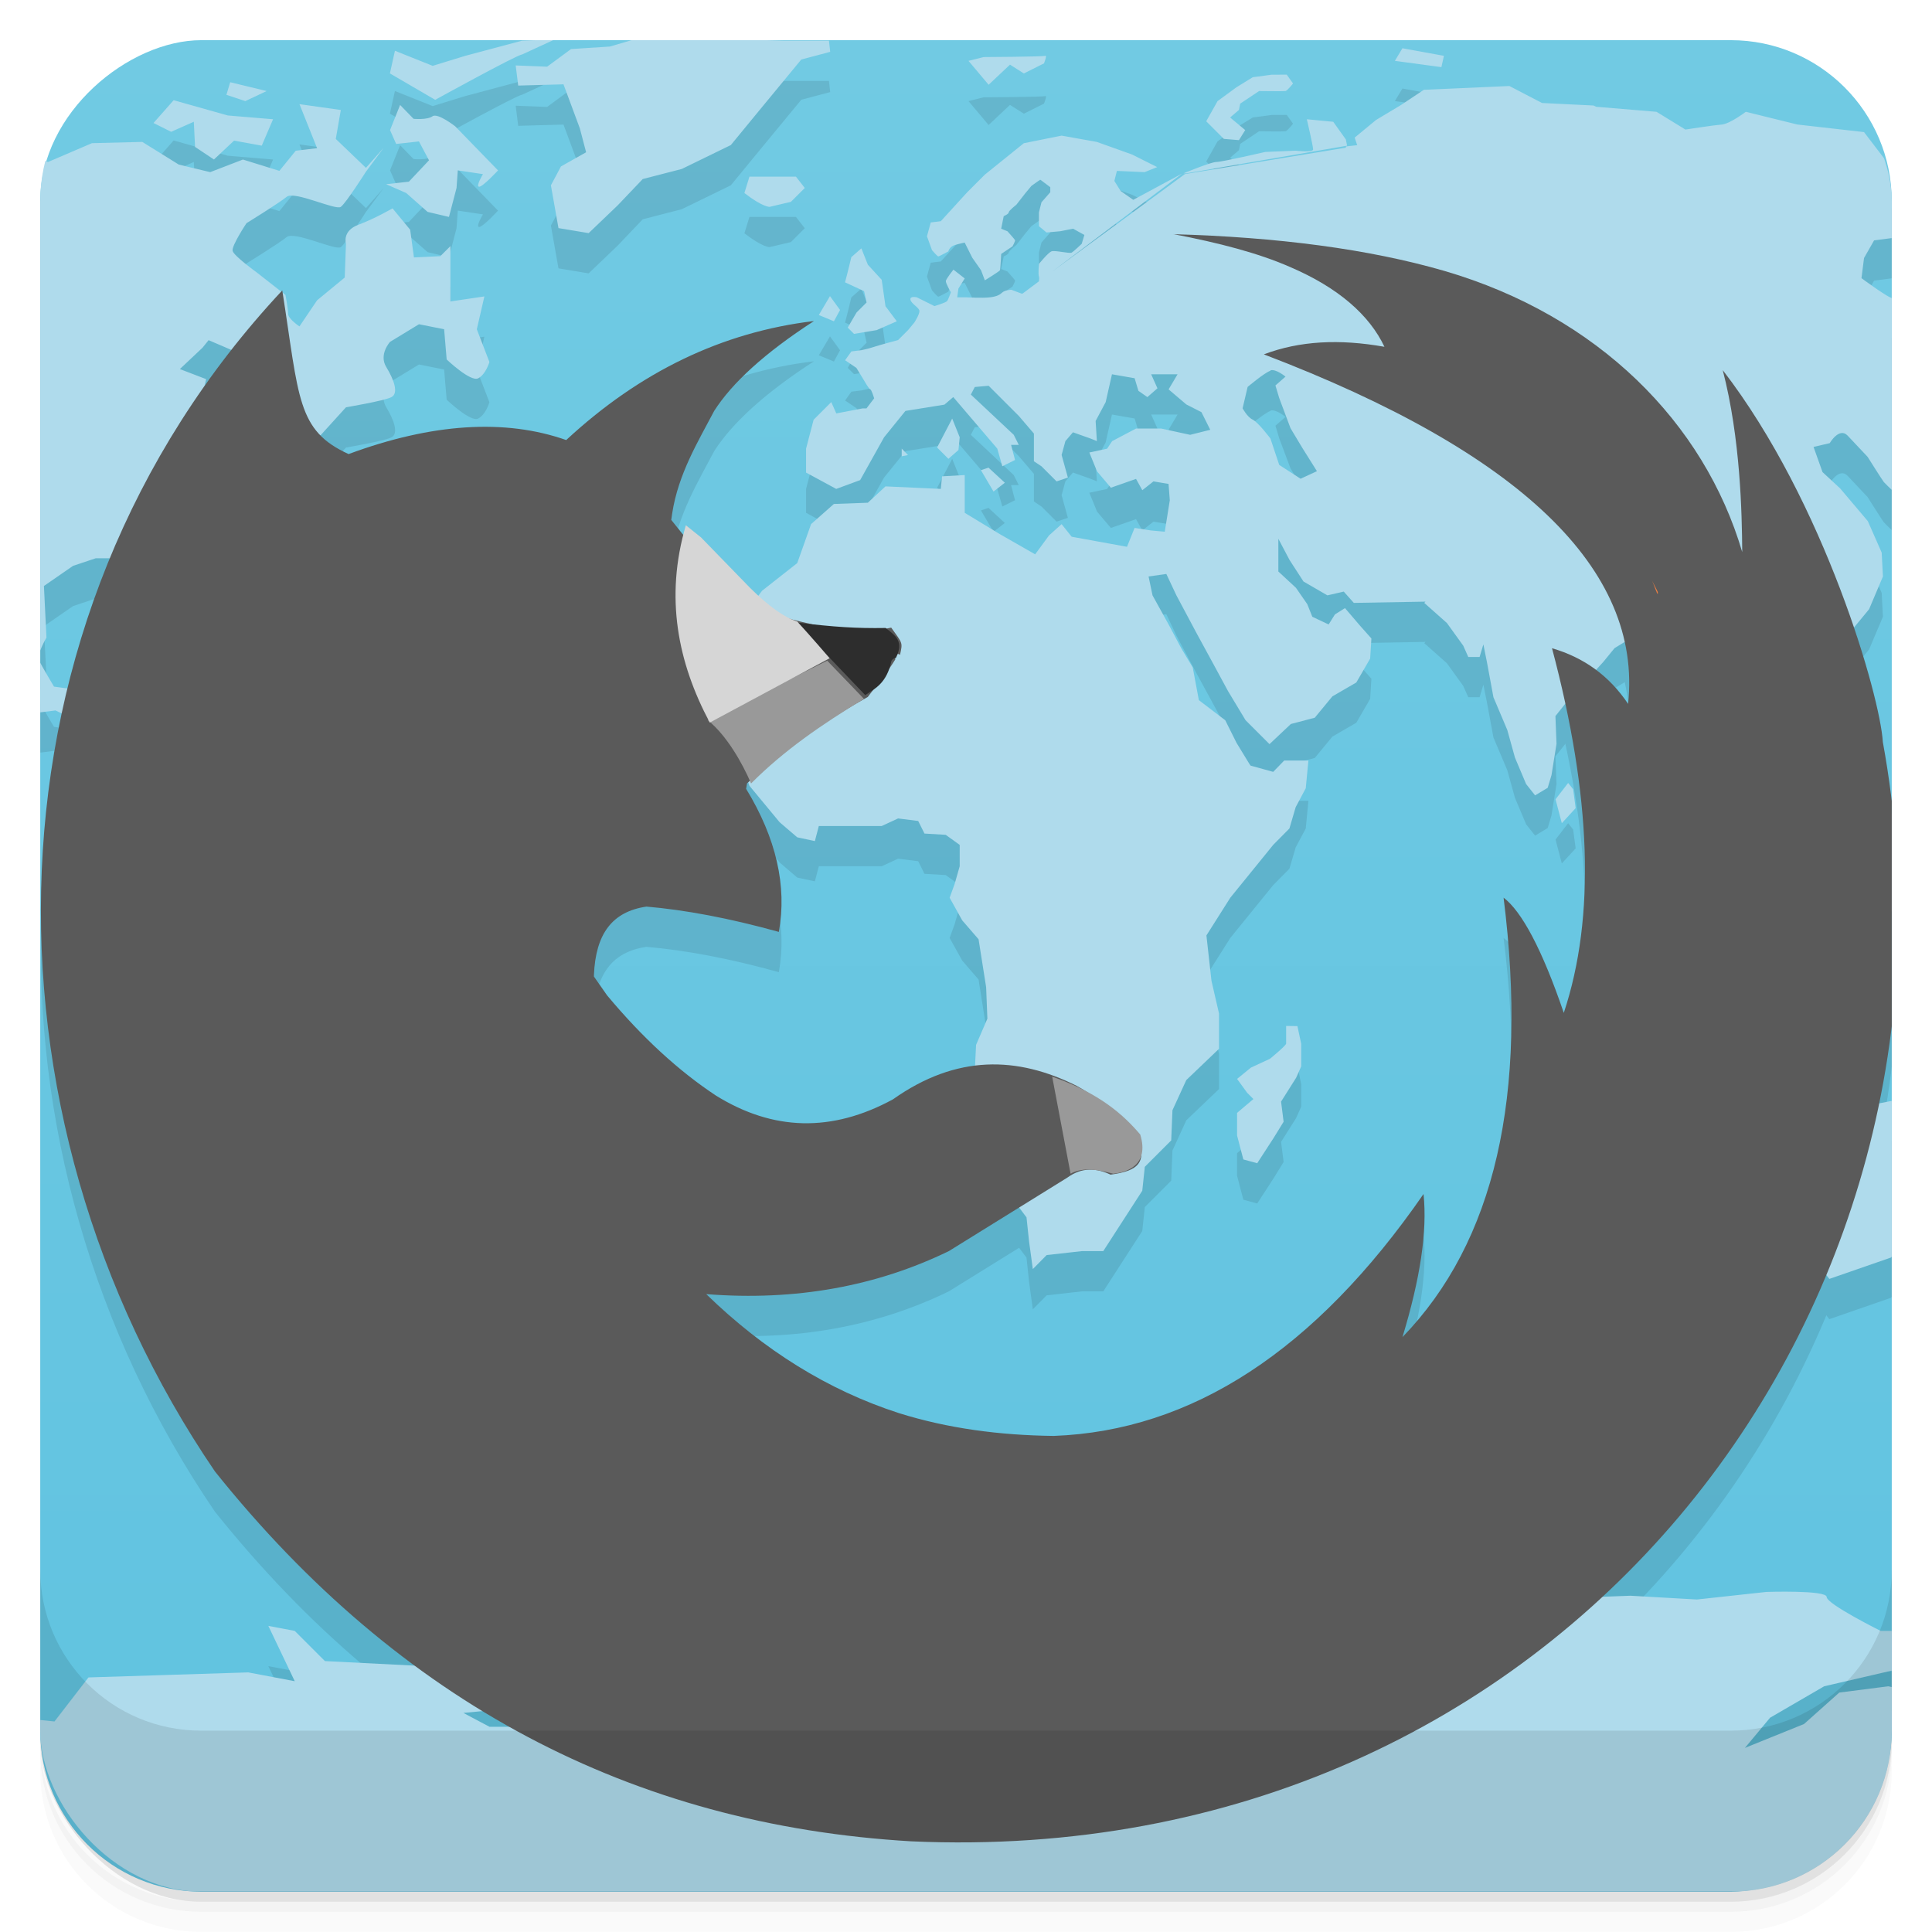 <svg viewBox="0 0 48 48"><defs><linearGradient id="linearGradient3764" x1="1" x2="47" gradientUnits="userSpaceOnUse" gradientTransform="translate(-47.998,0.002)"><stop stop-color="#60c3e0" stop-opacity="1"/><stop offset="1" stop-color="#71cae3" stop-opacity="1"/></linearGradient><clipPath id="clipPath-360455865"><g transform="translate(0,-1004.362)"><rect rx="4" y="1005.36" x="1" height="46" width="46" fill="#1890d0"/></g></clipPath><clipPath id="clipPath-375621307"><g transform="translate(0,-1004.362)"><rect rx="4" y="1005.36" x="1" height="46" width="46" fill="#1890d0"/></g></clipPath></defs><g><g transform="translate(0,-1004.362)"><path d="m 5 1006.36 c -2.216 0 -4 1.784 -4 4 l 0 37.25 c 0 2.216 1.784 4 4 4 l 38 0 c 2.216 0 4 -1.784 4 -4 l 0 -37.25 c 0 -2.216 -1.784 -4 -4 -4 l -38 0 z m -4 41.5 0 0.5 c 0 2.216 1.784 4 4 4 l 38 0 c 2.216 0 4 -1.784 4 -4 l 0 -0.5 c 0 2.216 -1.784 4 -4 4 l -38 0 c -2.216 0 -4 -1.784 -4 -4 z" opacity="0.02"/><path d="m 1 1047.61 0 0.25 c 0 2.216 1.784 4 4 4 l 38 0 c 2.216 0 4 -1.784 4 -4 l 0 -0.25 c 0 2.216 -1.784 4 -4 4 l -38 0 c -2.216 0 -4 -1.784 -4 -4 z" opacity="0.05"/><rect width="46" height="46" x="1" y="1005.61" rx="4" opacity="0.1"/></g></g><g><rect width="46" height="46" x="-46.998" y="1" rx="4" transform="matrix(0,-1,1,0,0,0)" fill="url(#linearGradient3764)" fill-opacity="1"/></g><g/><g><g clip-path="url(#clipPath-360455865)"><g opacity="0.1"><!-- color: #71cae3 --><g><path d="m 16 1.906 l -0.844 0.25 l -0.969 0.063 l -0.594 0.438 l -0.781 -0.031 l 0.063 0.5 l 1.125 -0.031 l 0.406 1.094 l 0.156 0.594 l -0.625 0.352 l -0.25 0.469 l 0.188 1.063 l 0.75 0.125 l 0.719 -0.688 l 0.625 -0.656 l 0.969 -0.25 l 1.219 -0.594 l 0.719 -0.875 l 1.031 -1.25 l 0.719 -0.191 l -0.031 -0.277 l -1.125 0 m -5.688 -0.031 l -0.813 0.031 l -1.406 0.375 l -0.813 0.25 l -0.938 -0.375 l -0.125 0.563 l 1.125 0.656 c 0 0 2.043 -1.125 2.156 -1.125 m 21.875 -0.156 l -0.188 0.313 l 1.156 0.156 l 0.063 -0.281 m -9.906 0 c -0.055 0.023 -1.531 0.031 -1.531 0.031 l -0.375 0.094 l 0.5 0.594 l 0.531 -0.5 l 0.344 0.219 l 0.5 -0.25 c 0 0 0.086 -0.211 0.031 -0.188 m 5.625 0.469 l -0.469 0.063 l -0.406 0.25 l -0.469 0.344 l -0.281 0.5 l 0.438 0.438 l 0.375 0.031 l 0.156 -0.25 l -0.375 -0.313 l 0.219 -0.188 l 0.031 -0.156 l 0.469 -0.313 c 0 0 0.609 0.008 0.656 0 c 0.047 -0.008 0.188 -0.188 0.188 -0.188 l -0.156 -0.219 m -26.25 0.188 l -0.094 0.313 l 0.469 0.156 l 0.531 -0.25 m 30.875 -0.125 l -2.125 0.094 l -0.563 0.375 l -0.625 0.375 l -0.531 0.438 l 0.063 0.188 l -0.281 0.031 l 0 0.031 l -4 0.656 l -3.656 2.687 l -0.375 0.281 l -0.031 0 l -0.25 -0.094 c 0 0 -0.156 0.008 -0.219 0.063 c -0.063 0.055 -0.121 0.102 -0.313 0.125 c -0.191 0.023 -0.563 0 -0.594 0 l -0.219 0 l 0.031 -0.219 l 0.156 -0.25 l -0.281 -0.219 c 0 0 -0.18 0.227 -0.188 0.281 c -0.008 0.055 0.125 0.281 0.125 0.281 c 0 0 -0.063 0.18 -0.094 0.219 c -0.031 0.039 -0.313 0.125 -0.313 0.125 l -0.441 -0.219 c 0 0 -0.18 -0.039 -0.156 0.063 c 0.023 0.102 0.223 0.195 0.223 0.281 c 0 0.086 -0.125 0.281 -0.125 0.281 l -0.156 0.188 l -0.25 0.25 l -0.344 0.094 c 0 0 -0.25 0.07 -0.316 0.094 c -0.063 0.023 -0.25 0.063 -0.25 0.063 l -0.25 0.031 l -0.156 0.219 l 0.281 0.191 l 0.191 0.313 c 0 0 0.125 0.219 0.152 0.219 c 0.031 0 0.098 0.223 0.098 0.223 l -0.191 0.25 l -0.094 0 l -0.656 0.125 l -0.125 -0.281 l -0.438 0.438 l -0.188 0.719 l 0 0.594 l 0.75 0.406 l 0.594 -0.219 l 0.594 -1.063 l 0.531 -0.656 l 0.969 -0.156 l 0.219 -0.188 l 1.094 1.281 l 0.125 0.438 l 0.316 -0.156 l -0.098 -0.375 l 0.191 0 l -0.125 -0.25 l -1.066 -1 l 0.098 -0.188 l 0.344 -0.031 l 0.75 0.75 l 0.375 0.438 l 0 0.688 l 0.188 0.125 l 0.375 0.375 l 0.281 -0.094 l -0.156 -0.563 l 0.094 -0.344 l 0.188 -0.219 l 0.438 0.156 l 0.156 0.063 l -0.031 -0.5 l 0.25 -0.469 l 0.156 -0.691 l 0.563 0.098 l 0.094 0.313 l 0.223 0.156 l 0.25 -0.219 l -0.156 -0.348 l 0.656 0 l -0.223 0.375 l 0.441 0.375 l 0.375 0.191 l 0.219 0.438 l -0.5 0.125 l -0.719 -0.156 l -0.625 0 l -0.594 0.313 l -0.125 0.188 l -0.441 0.094 l 0.191 0.469 l 0.344 0.406 l 0.625 -0.219 l 0.156 0.281 l 0.277 -0.219 l 0.375 0.063 l 0.031 0.406 l -0.125 0.781 l -0.344 -0.031 l -0.406 -0.063 l -0.188 0.469 l -1.375 -0.25 l -0.25 -0.313 l -0.313 0.281 l -0.344 0.469 l -0.875 -0.5 l -0.875 -0.531 l 0 -0.938 l -0.563 0.031 l -0.031 0.313 l -1.375 -0.063 l -0.438 0.406 l -0.844 0.031 l -0.566 0.5 l -0.344 0.969 l -0.875 0.688 l -0.625 0.844 l -0.031 1.625 l -0.188 0.5 l -0.063 0.594 l 0.375 0.656 l 0.219 0.625 l 0.75 0.906 l 0.438 0.375 l 0.438 0.094 l 0.098 -0.375 l 1.563 0 l 0.406 -0.188 l 0.5 0.063 l 0.156 0.313 l 0.527 0.031 l 0.348 0.25 l 0 0.531 l -0.125 0.438 l -0.125 0.344 l 0.313 0.563 l 0.406 0.469 l 0.188 1.191 l 0.031 0.781 l -0.281 0.652 l -0.031 0.625 l 0.219 1.156 l 0.191 0.191 l 0.277 1.094 l 0.031 0.469 l 0.566 0.75 l 0.063 0.594 l 0.094 0.691 l 0.344 -0.348 l 0.875 -0.098 l 0.531 0 l 0.969 -1.5 l 0.063 -0.594 l 0.656 -0.656 l 0.031 -0.75 l 0.344 -0.75 l 0.813 -0.777 l 0 -0.875 l -0.188 -0.816 l -0.125 -1.125 l 0.594 -0.938 l 1.066 -1.313 l 0.402 -0.406 l 0.156 -0.531 l 0.25 -0.469 l 0.066 -0.688 l -0.602 0 l -0.273 0.281 l -0.566 -0.156 l -0.344 -0.563 l -0.281 -0.563 l -0.656 -0.5 l -0.152 -0.813 l -0.281 -0.469 l -0.316 -0.594 l -0.402 -0.727 l -0.098 -0.469 l 0.441 -0.063 l 0.25 0.531 l 0.5 0.938 l 0.375 0.688 l 0.406 0.75 l 0.438 0.727 l 0.594 0.594 l 0.531 -0.5 l 0.594 -0.156 l 0.438 -0.531 l 0.594 -0.344 l 0.344 -0.594 l 0.031 -0.5 l -0.281 -0.316 l -0.375 -0.438 l -0.25 0.156 l -0.156 0.25 l -0.406 -0.191 l -0.125 -0.313 l -0.281 -0.406 l -0.438 -0.406 l 0 -0.813 l 0.281 0.531 l 0.344 0.531 l 0.594 0.344 l 0.406 -0.094 l 0.25 0.281 l 1.781 -0.031 l -0.031 0.031 l 0.563 0.5 l 0.406 0.563 l 0.125 0.281 l 0.281 0 l 0.094 -0.313 l 0.094 0.469 l 0.156 0.844 l 0.344 0.813 l 0.191 0.688 l 0.277 0.656 l 0.223 0.281 l 0.313 -0.188 l 0.094 -0.313 l 0.125 -0.781 l -0.027 -0.688 l 0.25 -0.313 c 0 0 0.266 -0.363 0.313 -0.375 c 0.047 -0.012 0.625 -0.656 0.625 -0.656 l 0.281 -0.344 l 0.313 -0.191 l 0.375 -0.219 l 0.156 0 l 0.063 0.344 l 0.156 0.406 l 0.5 0.656 l 0 0.25 l 0.094 0.281 l 0.344 -0.156 l -0.031 -0.375 l 0.313 0.063 l 0.063 0.348 l -0.027 0.527 l 0.094 0.375 l 0.281 0.066 l 0.094 -0.316 l 0.344 0.223 l 0.063 0.313 l 0.316 0.469 l 0.313 0.344 l 0.219 0.188 l 0.531 -0.469 l 0.219 -0.438 l -0.094 -0.5 l -0.094 -0.656 l -0.594 -0.563 l -0.094 -0.563 l 0.25 -0.406 c 0 0 0.16 -0.32 0.313 -0.156 c 0.152 0.164 0.223 0.191 0.156 0.375 c -0.066 0.184 -0.191 0.594 -0.191 0.594 l 0.375 0.156 l 0.156 -0.531 l -0.156 -0.375 l 0.375 -0.156 l 0.691 -0.344 l 0.438 -0.531 l 0.344 -0.813 l -0.031 -0.594 l -0.344 -0.781 l -0.688 -0.813 l -0.438 -0.406 l -0.223 -0.625 l 0.402 -0.094 c 0 0 0.234 -0.402 0.441 -0.191 c 0.203 0.215 0.5 0.531 0.5 0.531 c 0 0 0.352 0.559 0.402 0.625 c 0.055 0.066 0.422 0.402 0.473 0.469 c 0.051 0.066 0.277 0.316 0.277 0.316 l 0.375 -0.531 l 0.098 -0.094 l 0 -0.191 l -0.531 -0.313 l -0.469 -0.438 l 0.344 -0.75 l 0.566 -0.281 l 0.094 -0.25 l 0 -1.469 l -0.281 -0.563 l -0.313 -0.438 c 0 0 -0.32 -0.047 -0.406 -0.031 c -0.086 0.016 -0.781 -0.5 -0.781 -0.5 l 0.063 -0.5 l 0.25 -0.438 l 1.188 -0.156 l 0.281 0.031 l 0 -0.316 l -1.719 -2.25 l -1.656 -0.188 l -1.281 -0.316 c 0 0 -0.391 0.297 -0.594 0.316 c -0.203 0.016 -0.906 0.125 -0.906 0.125 l -0.719 -0.441 l -1.5 -0.125 l -0.063 -0.031 l -1.281 -0.063 m -12.5 4.438 l 3.563 -2.688 l -1.219 0.656 l -0.313 -0.219 l -0.156 -0.25 l 0.063 -0.25 l 0.688 0.031 l 0.313 -0.125 l -0.625 -0.313 l -0.875 -0.313 l -0.875 -0.156 l -0.938 0.188 l -0.969 0.781 l -0.438 0.438 l -0.656 0.719 l -0.25 0.031 l -0.094 0.344 l 0.125 0.344 c 0 0 0.133 0.156 0.156 0.156 c 0.023 0 0.25 -0.125 0.25 -0.125 c 0 0 0.027 -0.117 0.156 -0.156 c 0.129 -0.039 0.25 -0.063 0.25 -0.063 l 0.188 0.375 l 0.219 0.313 l 0.094 0.25 c 0 0 0.363 -0.223 0.375 -0.25 c 0.012 -0.027 0.031 -0.406 0.031 -0.406 l 0.281 -0.188 c 0 0 0.074 -0.133 0.063 -0.156 c -0.012 -0.023 -0.188 -0.219 -0.188 -0.219 l -0.156 -0.063 l 0.063 -0.313 c 0 0 0.125 -0.051 0.125 -0.094 c 0 -0.043 0.188 -0.188 0.188 -0.188 l 0.219 -0.281 l 0.156 -0.188 l 0.219 -0.156 l 0.25 0.188 l 0 0.125 l -0.219 0.25 l -0.063 0.25 l 0 0.344 l 0.188 0.156 l 0.344 -0.031 l 0.316 -0.063 l 0.281 0.156 l -0.066 0.219 c 0 0 -0.195 0.188 -0.25 0.219 c -0.055 0.031 -0.414 -0.063 -0.5 -0.031 c -0.086 0.031 -0.313 0.313 -0.313 0.313 c 0 0 -0.023 0.25 0 0.313 c 0.008 0.023 0.008 0.063 0 0.125 m 3.656 -2.688 l 4 -0.688 l -0.031 -0.156 l -0.313 -0.438 l -0.656 -0.063 c 0 0 0.156 0.668 0.156 0.75 c 0 0.082 -0.438 0.031 -0.438 0.031 l -0.75 0.031 c 0 0 -1.082 0.25 -1.219 0.25 c -0.129 0 -0.762 0.262 -0.813 0.281 m -25.09 -1.816 l -0.5 0.566 l 0.438 0.219 l 0.563 -0.25 l 0.031 0.625 l 0.469 0.313 l 0.5 -0.469 l 0.688 0.125 l 0.281 -0.656 l -1.125 -0.094 m 1.781 -0.281 l 0.438 1.094 l -0.531 0.063 l -0.406 0.5 l -0.906 -0.281 l -0.813 0.313 l -0.781 -0.188 l -0.906 -0.563 l -1.25 0.031 l -1.094 0.469 l -0.719 -0.344 l -0.438 -0.031 l 0 13.594 l 0.844 0.469 l 0.5 -0.063 l 0.719 0.344 l 1.094 0.594 l 0.156 0.719 l 0.875 0.844 l 0.5 -0.375 l 0.406 0.313 l -0.063 -0.719 l -0.781 0.188 l -0.25 -0.906 l -0.094 -0.406 l -0.688 -0.625 l 0 -0.438 l 0.531 -0.563 l -0.344 -0.406 l -0.566 0.094 l -0.844 0.844 l -0.688 -0.094 c 0 0 -0.316 -0.531 -0.375 -0.656 c -0.066 -0.125 0.188 -0.563 0.188 -0.563 l -0.063 -1.281 l 0.723 -0.5 l 0.562 -0.188 l 0.813 0 l 1.125 -0.25 l 0.406 0.531 l -0.063 0.625 l 0.469 0.406 l 0.063 -0.438 c 0 0 -0.031 -0.719 -0.094 -0.906 c -0.063 -0.188 0.563 -0.625 0.563 -0.625 l 0.5 -0.625 l 0.594 -0.719 l 0.281 -0.563 l 0.938 -0.5 l 0.625 -0.688 c 0 0 0.934 -0.156 1.125 -0.25 c 0.191 -0.094 0.066 -0.438 -0.125 -0.75 c -0.191 -0.313 0.094 -0.625 0.094 -0.625 l 0.719 -0.438 l 0.625 0.125 l 0.063 0.75 c 0 0 0.59 0.563 0.781 0.469 c 0.191 -0.094 0.281 -0.406 0.281 -0.406 l -0.313 -0.813 l 0.188 -0.816 l -0.844 0.125 l 0 -1.375 l -0.25 0.25 l -0.656 0.031 l -0.094 -0.688 l -0.438 -0.531 c 0 0 -0.43 0.25 -0.844 0.406 c -0.414 0.152 -0.313 0.469 -0.313 0.469 l -0.031 0.844 l -0.687 0.566 l -0.438 0.648 c 0 0 -0.281 -0.188 -0.281 -0.313 c 0 -0.125 -0.066 -0.469 -0.066 -0.469 l -0.719 -0.563 c 0 0 -0.563 -0.406 -0.594 -0.531 c -0.031 -0.125 0.344 -0.688 0.344 -0.688 c 0 0 0.809 -0.5 1 -0.656 c 0.191 -0.156 1.215 0.344 1.344 0.25 c 0.129 -0.094 0.625 -0.875 0.625 -0.875 l 0.441 -0.594 l -0.441 0.5 l -0.75 -0.719 l 0.125 -0.719 m 1.473 -0.125 l -0.25 0.625 l 0.152 0.344 l 0.566 -0.063 l 0.25 0.469 l -0.5 0.531 l -0.566 0.063 l 0.5 0.219 l 0.531 0.469 l 0.531 0.125 l 0.188 -0.719 l 0.031 -0.438 l 0.625 0.094 c 0 0 -0.188 0.313 -0.094 0.313 c 0.094 0 0.469 -0.406 0.469 -0.406 l -1.063 -1.094 c 0 0 -0.438 -0.344 -0.566 -0.25 c -0.129 0.094 -0.469 0.063 -0.469 0.063 m 8.344 1.437 l -0.125 0.406 c 0.453 0.352 0.625 0.344 0.625 0.344 l 0.531 -0.125 l 0.344 -0.344 l -0.219 -0.281 m 1.625 1.781 l -0.25 0.219 c -0.07 0.305 -0.156 0.625 -0.156 0.625 l 0.473 0.219 l 0.063 0.281 l -0.25 0.25 l -0.219 0.375 l 0.156 0.156 l 0.563 -0.094 l 0.5 -0.219 l -0.281 -0.375 l -0.094 -0.656 l -0.344 -0.375 m -0.941 0.781 l -0.277 0.469 l 0.375 0.156 l 0.152 -0.281 m -15.688 0.75 l 0.656 0.281 l 0.438 0.563 l 0.281 0.438 c 0 0 -0.25 0.848 -0.313 1 c -0.063 0.156 -0.25 -0.313 -0.25 -0.313 l -0.156 -0.813 l -0.531 0.219 l -0.406 0.969 l 0.094 -0.813 l 0.125 -0.563 l -0.652 -0.25 l 0.563 -0.531 m 26.531 0.563 c 0.137 -0.043 0.375 0.156 0.375 0.156 l -0.25 0.219 l 0.094 0.313 l 0.281 0.75 l 0.281 0.469 l 0.375 0.598 l -0.406 0.188 l -0.531 -0.344 l -0.219 -0.656 c 0 0 -0.301 -0.402 -0.441 -0.469 c -0.137 -0.066 -0.25 -0.281 -0.25 -0.281 l 0.125 -0.531 c 0 0 0.426 -0.359 0.566 -0.402 m -7.906 1.188 l -0.375 0.719 l 0.281 0.281 l 0.25 -0.219 l 0.031 -0.316 m -1.441 0.281 l 0 0.191 l 0.156 -0.031 m 2 0.313 l -0.188 0.063 l 0.313 0.531 l 0.281 -0.219 m -20.531 3.813 l -0.313 0.156 l 0.531 0.281 l 0.594 0.125 l 0.344 0.469 l 0.406 -0.25 l -0.063 -0.281 l -0.688 -0.5 m 0.875 3.094 l -0.816 0.438 l -0.094 0.906 l -0.188 1 l -0.563 0.75 l 0.031 1.125 l 0.469 1.156 l 0.5 1.406 l 1.313 1.313 l 0.063 0.75 l 0.094 3.375 l 0.473 1.906 c 0 0 0.285 1.098 0.219 1.188 c -0.066 0.09 0.375 0.906 0.375 0.906 l 0.875 1.375 l 1.219 0.531 l -0.5 -0.594 l -0.25 -0.688 l 0.25 -0.719 l -0.656 -0.344 c 0 0 0.434 -0.285 0.5 -0.375 c 0.066 -0.09 -0.094 -0.469 -0.094 -0.469 l -0.188 -0.473 l 0.5 -0.652 l 0.777 -0.191 l 0.125 -0.594 l -0.469 -0.219 l 0.191 -0.5 l 0.75 -0.098 l 0.652 -1.594 l 0.473 -1.094 l 0.969 -0.469 c 0 0 0.313 -0.93 0.313 -1.063 c 0 -0.133 0.094 -1.531 0.094 -1.531 l 0.75 -1.031 l 0.094 -0.688 l -0.563 -0.344 l -0.469 -0.563 l -0.844 0.063 l -1.344 -0.781 l -0.281 -0.656 c 0 0 -0.473 -0.813 -0.566 -0.813 c -0.09 0 -0.652 0.031 -0.652 0.031 l -0.531 -0.531 l -0.344 -0.656 l -1.348 -0.281 l -0.438 -0.219 m 35.563 0.5 c 0.113 0.133 0.816 2.219 0.906 2.219 c 0.09 0 0.625 0.063 0.625 0.063 l -0.281 -0.844 m -4.844 -1.375 l -0.313 0.406 l 0.156 0.594 l 0.344 -0.375 l -0.063 -0.469 m 7.969 0.563 l -1.469 0.813 c 0 0.094 -0.719 0.691 -0.719 0.691 l 0.188 0.625 l 0.406 0.469 l 0.281 0.688 l 1.875 -1.219 m -5.156 -1.625 l -0.438 0.063 l 2 3 l 0.531 0.594 l 1.313 0.066 l 0.813 0.25 l -0.875 -0.625 l -1.25 -0.348 l -0.313 -1.152 l -0.688 -0.566 m -11.598 3.594 l 0 0.441 c -0.02 0.063 -0.402 0.375 -0.402 0.375 l -0.473 0.219 l -0.344 0.281 l 0.25 0.344 l 0.156 0.156 l -0.406 0.344 l 0 0.563 l 0.156 0.594 l 0.344 0.094 l 0.406 -0.625 l 0.25 -0.406 l -0.063 -0.5 l 0.375 -0.594 l 0.125 -0.281 l 0 -0.563 l -0.094 -0.438 m 15.781 0.719 c -0.004 0 -0.031 0.031 -0.031 0.031 l -0.5 1.031 c 0 0 -1.105 0.16 -1.125 0.25 c -0.023 0.09 -0.566 0.375 -0.566 0.375 c -0.109 0 -0.469 0.656 -0.469 0.656 l -0.063 2.063 l -0.125 0.75 l 0.313 0.406 l 1.531 -0.531 l 0.5 -0.563 l 0.531 0 m -36.531 4.281 l -0.219 0.152 l -0.094 0.031 l 0.5 0.25 m -1.031 -0.25 l -0.219 0.5 l 0.438 -0.094 m 1.281 3.719 l -0.469 0.719 l -0.875 0.406 l 0.5 0.625 l -0.75 0.375 l -2.469 -0.125 l -0.75 -0.75 l -0.656 -0.125 l 0.656 1.375 l -1.156 -0.219 l -3.969 0.125 l -0.844 1.094 l -1.219 -0.125 l -0.125 0.25 l 0 4.094 l 45.28 0 l 2.723 -1.777 l 0 -1.906 l -0.125 -1.191 l -0.973 -0.219 l -1.219 0.156 l -0.875 0.781 l -1.469 0.594 l 0.625 -0.75 l 1.344 -0.781 l 2.156 -0.5 l 0.25 -0.875 l -1 0 c 0 0 -1.344 -0.668 -1.344 -0.844 c 0 -0.176 -1.5 -0.125 -1.5 -0.125 l -1.723 0.188 l -1.652 -0.094 l -3.316 0.125 l -3.063 0.625 c 0 0 -1.477 0.793 -1.656 0.75 c -0.18 -0.043 0.625 -1.031 0.625 -1.031 l -1.438 0.098 l -0.906 -0.75 l -0.906 0.625 c 0 0 -1.215 0.094 -1.531 0.094 c -0.316 0 -0.719 0.563 -0.719 0.563 l -2.469 -0.094 l -4.25 0.188 l -1.125 0.969 l -0.281 0.031 l -3.219 -0.219 l -2.219 0.219 l -0.781 -0.375 l 0.031 -0.063 c 0 0 -0.656 -1.324 -0.656 -1.5 c 0 -0.176 -0.5 -0.625 -0.5 -0.625 m 0.344 3.188 l 1.344 0.438 l -1.656 0 l -0.648 -0.344 m 0.969 -0.094" stroke="none" fill-rule="nonzero" fill-opacity="1" fill="#000"/><path d="m 29.15 6.816 c 1.141 0.219 2.117 0.473 2.898 0.816 c 1.207 0.516 1.977 1.199 2.348 1.984 c -1.121 -0.199 -2.109 -0.148 -2.996 0.188 c 6.379 2.434 9.402 5.34 9.05 8.684 c -0.469 -0.699 -1.098 -1.152 -1.891 -1.383 c 0.977 3.668 1.086 6.672 0.293 9.06 c -0.543 -1.594 -1.051 -2.527 -1.496 -2.863 c 0.617 4.918 -0.219 8.551 -2.512 10.918 c 0.438 -1.445 0.621 -2.621 0.523 -3.555 c -2.691 3.891 -5.758 5.883 -9.188 6.01 c -1.355 -0.016 -2.637 -0.188 -3.844 -0.566 c -1.766 -0.57 -3.363 -1.57 -4.789 -2.957 c 2.223 0.176 4.242 -0.199 6.03 -1.07 l 2.941 -1.824 c 0.367 -0.266 0.727 -0.238 1.074 -0.074 c 0.715 -0.098 0.895 -0.305 0.688 -0.953 c -0.453 -0.383 -0.852 -0.887 -1.531 -1.254 c -1.465 -0.734 -2.98 -0.785 -4.563 0.336 c -1.523 0.828 -2.98 0.785 -4.398 -0.094 c -0.934 -0.617 -1.836 -1.449 -2.703 -2.488 l -0.328 -0.469 l 0 -0.039 c 0.043 -1.027 0.457 -1.574 1.305 -1.699 c 0.953 0.082 2.051 0.285 3.289 0.629 c 0.207 -1.141 -0.066 -2.328 -0.813 -3.555 l 0.023 -0.137 c 1.16 -1.035 2.121 -1.66 3 -2.145 c 0.313 -0.414 0.453 -0.563 0.684 -0.934 c -0.051 -0.109 0.051 -0.168 0.117 -0.113 c 0.066 -0.313 0.07 -0.273 -0.219 -0.676 c -0.855 0.203 -1.816 -0.039 -2.465 -0.203 c -0.336 -0.094 -0.793 -0.301 -1.316 -0.781 l -1.336 -1.258 l -0.348 -0.434 l 0.023 -0.16 c 0.152 -0.988 0.648 -1.793 1.043 -2.547 c 0.441 -0.691 1.25 -1.438 2.48 -2.234 c -2.281 0.273 -4.324 1.258 -6.156 2.957 c -1.52 -0.535 -3.336 -0.418 -5.406 0.348 l -0.566 0.09 c -0.031 0.016 0.27 0.117 0.242 0.133 l 0.324 -0.223 c -1.289 -0.586 -1.227 -1.387 -1.648 -4.066 c -7.648 8.18 -7.73 20.461 -1.672 29.344 c 4.59 5.734 10.352 8.781 17.297 9.188 c 16.15 0.723 26.73 -13.195 24.14 -27.313 c -0.063 -1.117 -1.445 -5.957 -3.977 -9.238 c 0.441 1.699 0.477 3.555 0.484 4.52 c -0.945 -3.211 -3.578 -5.867 -7.395 -6.984 c -1.887 -0.547 -4.148 -0.84 -6.742 -0.914 m 0 0" stroke="none" fill-rule="nonzero" fill-opacity="1" fill="#000"/><path d="m 41.04 15.418 c 0.055 0.098 0.098 0.195 0.148 0.289 c -0.004 0.02 0.004 0.043 0 0.055 c -0.012 -0.016 -0.031 -0.039 -0.031 -0.055 c -0.043 -0.098 -0.07 -0.191 -0.117 -0.289 m 0 0" stroke="none" fill-rule="nonzero" fill-opacity="1" fill="#000"/><path d="m 26.598 30.16 c 0.328 -0.184 0.746 -0.082 1.059 0 c 0.309 -0.027 0.91 -0.195 0.672 -0.973 c -0.398 -0.469 -1 -1.027 -2.188 -1.438 m 0.457 2.41" stroke="none" fill-rule="nonzero" fill-opacity="1" fill="#000"/><path d="m 19.773 16.465 l 1.723 1.805 c 0.242 -0.16 0.535 -0.293 0.652 -0.852 c 0.023 -0.039 0.055 -0.063 0.109 -0.07 c 0.207 -0.41 0 -0.551 -0.254 -0.746 c -0.73 0.012 -1.258 -0.023 -2.23 -0.137 m 0 0" stroke="none" fill-rule="nonzero" fill-opacity="1" fill="#000"/><path d="m 18.66 20.465 c -0.215 -0.504 -0.605 -1.195 -1.078 -1.574 l 2.969 -1.477 l 0.914 0.949 c -1.043 0.633 -1.988 1.281 -2.805 2.102 m 0 0" stroke="none" fill-rule="nonzero" fill-opacity="1" fill="#000"/><path d="m 17.04 14.05 c -0.527 1.793 -0.199 3.414 0.594 4.902 l 2.977 -1.598 c -0.395 -0.465 -0.805 -0.914 -0.805 -0.914 c -0.305 -0.094 -0.695 -0.363 -1.172 -0.836 l -1.219 -1.254 m -0.375 -0.301" stroke="none" fill-rule="nonzero" fill-opacity="1" fill="#000"/></g></g></g></g><g><g clip-path="url(#clipPath-375621307)"><g transform="translate(0,-1)"><!-- color: #71cae3 --><g><path d="m 16 1.906 l -0.844 0.25 l -0.969 0.063 l -0.594 0.438 l -0.781 -0.031 l 0.063 0.5 l 1.125 -0.031 l 0.406 1.094 l 0.156 0.594 l -0.625 0.352 l -0.25 0.469 l 0.188 1.063 l 0.75 0.125 l 0.719 -0.688 l 0.625 -0.656 l 0.969 -0.25 l 1.219 -0.594 l 0.719 -0.875 l 1.031 -1.25 l 0.719 -0.191 l -0.031 -0.277 l -1.125 0 m -5.688 -0.031 l -0.813 0.031 l -1.406 0.375 l -0.813 0.25 l -0.938 -0.375 l -0.125 0.563 l 1.125 0.656 c 0 0 2.043 -1.125 2.156 -1.125 m 21.875 -0.156 l -0.188 0.313 l 1.156 0.156 l 0.063 -0.281 m -9.906 0 c -0.055 0.023 -1.531 0.031 -1.531 0.031 l -0.375 0.094 l 0.5 0.594 l 0.531 -0.5 l 0.344 0.219 l 0.5 -0.25 c 0 0 0.086 -0.211 0.031 -0.188 m 5.625 0.469 l -0.469 0.063 l -0.406 0.25 l -0.469 0.344 l -0.281 0.5 l 0.438 0.438 l 0.375 0.031 l 0.156 -0.25 l -0.375 -0.313 l 0.219 -0.188 l 0.031 -0.156 l 0.469 -0.313 c 0 0 0.609 0.008 0.656 0 c 0.047 -0.008 0.188 -0.188 0.188 -0.188 l -0.156 -0.219 m -26.25 0.188 l -0.094 0.313 l 0.469 0.156 l 0.531 -0.25 m 30.875 -0.125 l -2.125 0.094 l -0.563 0.375 l -0.625 0.375 l -0.531 0.438 l 0.063 0.188 l -0.281 0.031 l 0 0.031 l -4 0.656 l -3.656 2.687 l -0.375 0.281 l -0.031 0 l -0.25 -0.094 c 0 0 -0.156 0.008 -0.219 0.063 c -0.063 0.055 -0.121 0.102 -0.313 0.125 c -0.191 0.023 -0.563 0 -0.594 0 l -0.219 0 l 0.031 -0.219 l 0.156 -0.25 l -0.281 -0.219 c 0 0 -0.18 0.227 -0.188 0.281 c -0.008 0.055 0.125 0.281 0.125 0.281 c 0 0 -0.063 0.18 -0.094 0.219 c -0.031 0.039 -0.313 0.125 -0.313 0.125 l -0.441 -0.219 c 0 0 -0.18 -0.039 -0.156 0.063 c 0.023 0.102 0.223 0.195 0.223 0.281 c 0 0.086 -0.125 0.281 -0.125 0.281 l -0.156 0.188 l -0.25 0.25 l -0.344 0.094 c 0 0 -0.25 0.07 -0.316 0.094 c -0.063 0.023 -0.25 0.063 -0.25 0.063 l -0.25 0.031 l -0.156 0.219 l 0.281 0.191 l 0.191 0.313 c 0 0 0.125 0.219 0.152 0.219 c 0.031 0 0.098 0.223 0.098 0.223 l -0.191 0.25 l -0.094 0 l -0.656 0.125 l -0.125 -0.281 l -0.438 0.438 l -0.188 0.719 l 0 0.594 l 0.75 0.406 l 0.594 -0.219 l 0.594 -1.063 l 0.531 -0.656 l 0.969 -0.156 l 0.219 -0.188 l 1.094 1.281 l 0.125 0.438 l 0.316 -0.156 l -0.098 -0.375 l 0.191 0 l -0.125 -0.25 l -1.066 -1 l 0.098 -0.188 l 0.344 -0.031 l 0.75 0.75 l 0.375 0.438 l 0 0.688 l 0.188 0.125 l 0.375 0.375 l 0.281 -0.094 l -0.156 -0.563 l 0.094 -0.344 l 0.188 -0.219 l 0.438 0.156 l 0.156 0.063 l -0.031 -0.5 l 0.25 -0.469 l 0.156 -0.691 l 0.563 0.098 l 0.094 0.313 l 0.223 0.156 l 0.25 -0.219 l -0.156 -0.348 l 0.656 0 l -0.223 0.375 l 0.441 0.375 l 0.375 0.191 l 0.219 0.438 l -0.5 0.125 l -0.719 -0.156 l -0.625 0 l -0.594 0.313 l -0.125 0.188 l -0.441 0.094 l 0.191 0.469 l 0.344 0.406 l 0.625 -0.219 l 0.156 0.281 l 0.277 -0.219 l 0.375 0.063 l 0.031 0.406 l -0.125 0.781 l -0.344 -0.031 l -0.406 -0.063 l -0.188 0.469 l -1.375 -0.25 l -0.25 -0.313 l -0.313 0.281 l -0.344 0.469 l -0.875 -0.5 l -0.875 -0.531 l 0 -0.938 l -0.563 0.031 l -0.031 0.313 l -1.375 -0.063 l -0.438 0.406 l -0.844 0.031 l -0.566 0.5 l -0.344 0.969 l -0.875 0.688 l -0.625 0.844 l -0.031 1.625 l -0.188 0.5 l -0.063 0.594 l 0.375 0.656 l 0.219 0.625 l 0.75 0.906 l 0.438 0.375 l 0.438 0.094 l 0.098 -0.375 l 1.563 0 l 0.406 -0.188 l 0.5 0.063 l 0.156 0.313 l 0.527 0.031 l 0.348 0.25 l 0 0.531 l -0.125 0.438 l -0.125 0.344 l 0.313 0.563 l 0.406 0.469 l 0.188 1.191 l 0.031 0.781 l -0.281 0.652 l -0.031 0.625 l 0.219 1.156 l 0.191 0.191 l 0.277 1.094 l 0.031 0.469 l 0.566 0.75 l 0.063 0.594 l 0.094 0.691 l 0.344 -0.348 l 0.875 -0.098 l 0.531 0 l 0.969 -1.5 l 0.063 -0.594 l 0.656 -0.656 l 0.031 -0.75 l 0.344 -0.75 l 0.813 -0.777 l 0 -0.875 l -0.188 -0.816 l -0.125 -1.125 l 0.594 -0.938 l 1.066 -1.313 l 0.402 -0.406 l 0.156 -0.531 l 0.25 -0.469 l 0.066 -0.688 l -0.602 0 l -0.273 0.281 l -0.566 -0.156 l -0.344 -0.563 l -0.281 -0.563 l -0.656 -0.5 l -0.152 -0.813 l -0.281 -0.469 l -0.316 -0.594 l -0.402 -0.727 l -0.098 -0.469 l 0.441 -0.063 l 0.25 0.531 l 0.5 0.938 l 0.375 0.688 l 0.406 0.75 l 0.438 0.727 l 0.594 0.594 l 0.531 -0.5 l 0.594 -0.156 l 0.438 -0.531 l 0.594 -0.344 l 0.344 -0.594 l 0.031 -0.5 l -0.281 -0.316 l -0.375 -0.438 l -0.25 0.156 l -0.156 0.25 l -0.406 -0.191 l -0.125 -0.313 l -0.281 -0.406 l -0.438 -0.406 l 0 -0.813 l 0.281 0.531 l 0.344 0.531 l 0.594 0.344 l 0.406 -0.094 l 0.25 0.281 l 1.781 -0.031 l -0.031 0.031 l 0.563 0.5 l 0.406 0.563 l 0.125 0.281 l 0.281 0 l 0.094 -0.313 l 0.094 0.469 l 0.156 0.844 l 0.344 0.813 l 0.191 0.688 l 0.277 0.656 l 0.223 0.281 l 0.313 -0.188 l 0.094 -0.313 l 0.125 -0.781 l -0.027 -0.688 l 0.25 -0.313 c 0 0 0.266 -0.363 0.313 -0.375 c 0.047 -0.012 0.625 -0.656 0.625 -0.656 l 0.281 -0.344 l 0.313 -0.191 l 0.375 -0.219 l 0.156 0 l 0.063 0.344 l 0.156 0.406 l 0.5 0.656 l 0 0.25 l 0.094 0.281 l 0.344 -0.156 l -0.031 -0.375 l 0.313 0.063 l 0.063 0.348 l -0.027 0.527 l 0.094 0.375 l 0.281 0.066 l 0.094 -0.316 l 0.344 0.223 l 0.063 0.313 l 0.316 0.469 l 0.313 0.344 l 0.219 0.188 l 0.531 -0.469 l 0.219 -0.438 l -0.094 -0.5 l -0.094 -0.656 l -0.594 -0.563 l -0.094 -0.563 l 0.25 -0.406 c 0 0 0.16 -0.32 0.313 -0.156 c 0.152 0.164 0.223 0.191 0.156 0.375 c -0.066 0.184 -0.191 0.594 -0.191 0.594 l 0.375 0.156 l 0.156 -0.531 l -0.156 -0.375 l 0.375 -0.156 l 0.691 -0.344 l 0.438 -0.531 l 0.344 -0.813 l -0.031 -0.594 l -0.344 -0.781 l -0.688 -0.813 l -0.438 -0.406 l -0.223 -0.625 l 0.402 -0.094 c 0 0 0.234 -0.402 0.441 -0.191 c 0.203 0.215 0.5 0.531 0.5 0.531 c 0 0 0.352 0.559 0.402 0.625 c 0.055 0.066 0.422 0.402 0.473 0.469 c 0.051 0.066 0.277 0.316 0.277 0.316 l 0.375 -0.531 l 0.098 -0.094 l 0 -0.191 l -0.531 -0.313 l -0.469 -0.438 l 0.344 -0.75 l 0.566 -0.281 l 0.094 -0.25 l 0 -1.469 l -0.281 -0.563 l -0.313 -0.438 c 0 0 -0.32 -0.047 -0.406 -0.031 c -0.086 0.016 -0.781 -0.5 -0.781 -0.5 l 0.063 -0.5 l 0.25 -0.438 l 1.188 -0.156 l 0.281 0.031 l 0 -0.316 l -1.719 -2.25 l -1.656 -0.188 l -1.281 -0.316 c 0 0 -0.391 0.297 -0.594 0.316 c -0.203 0.016 -0.906 0.125 -0.906 0.125 l -0.719 -0.441 l -1.5 -0.125 l -0.063 -0.031 l -1.281 -0.063 m -12.5 4.438 l 3.563 -2.688 l -1.219 0.656 l -0.313 -0.219 l -0.156 -0.25 l 0.063 -0.25 l 0.688 0.031 l 0.313 -0.125 l -0.625 -0.313 l -0.875 -0.313 l -0.875 -0.156 l -0.938 0.188 l -0.969 0.781 l -0.438 0.438 l -0.656 0.719 l -0.25 0.031 l -0.094 0.344 l 0.125 0.344 c 0 0 0.133 0.156 0.156 0.156 c 0.023 0 0.25 -0.125 0.25 -0.125 c 0 0 0.027 -0.117 0.156 -0.156 c 0.129 -0.039 0.25 -0.063 0.25 -0.063 l 0.188 0.375 l 0.219 0.313 l 0.094 0.25 c 0 0 0.363 -0.223 0.375 -0.25 c 0.012 -0.027 0.031 -0.406 0.031 -0.406 l 0.281 -0.188 c 0 0 0.074 -0.133 0.063 -0.156 c -0.012 -0.023 -0.188 -0.219 -0.188 -0.219 l -0.156 -0.063 l 0.063 -0.313 c 0 0 0.125 -0.051 0.125 -0.094 c 0 -0.043 0.188 -0.188 0.188 -0.188 l 0.219 -0.281 l 0.156 -0.188 l 0.219 -0.156 l 0.25 0.188 l 0 0.125 l -0.219 0.25 l -0.063 0.25 l 0 0.344 l 0.188 0.156 l 0.344 -0.031 l 0.316 -0.063 l 0.281 0.156 l -0.066 0.219 c 0 0 -0.195 0.188 -0.25 0.219 c -0.055 0.031 -0.414 -0.063 -0.5 -0.031 c -0.086 0.031 -0.313 0.313 -0.313 0.313 c 0 0 -0.023 0.25 0 0.313 c 0.008 0.023 0.008 0.063 0 0.125 m 3.656 -2.688 l 4 -0.688 l -0.031 -0.156 l -0.313 -0.438 l -0.656 -0.063 c 0 0 0.156 0.668 0.156 0.75 c 0 0.082 -0.438 0.031 -0.438 0.031 l -0.75 0.031 c 0 0 -1.082 0.25 -1.219 0.25 c -0.129 0 -0.762 0.262 -0.813 0.281 m -25.09 -1.816 l -0.5 0.566 l 0.438 0.219 l 0.563 -0.25 l 0.031 0.625 l 0.469 0.313 l 0.5 -0.469 l 0.688 0.125 l 0.281 -0.656 l -1.125 -0.094 m 1.781 -0.281 l 0.438 1.094 l -0.531 0.063 l -0.406 0.5 l -0.906 -0.281 l -0.813 0.313 l -0.781 -0.188 l -0.906 -0.563 l -1.25 0.031 l -1.094 0.469 l -0.719 -0.344 l -0.438 -0.031 l 0 13.594 l 0.844 0.469 l 0.5 -0.063 l 0.719 0.344 l 1.094 0.594 l 0.156 0.719 l 0.875 0.844 l 0.5 -0.375 l 0.406 0.313 l -0.063 -0.719 l -0.781 0.188 l -0.25 -0.906 l -0.094 -0.406 l -0.688 -0.625 l 0 -0.438 l 0.531 -0.563 l -0.344 -0.406 l -0.566 0.094 l -0.844 0.844 l -0.688 -0.094 c 0 0 -0.316 -0.531 -0.375 -0.656 c -0.066 -0.125 0.188 -0.563 0.188 -0.563 l -0.063 -1.281 l 0.723 -0.5 l 0.562 -0.188 l 0.813 0 l 1.125 -0.25 l 0.406 0.531 l -0.063 0.625 l 0.469 0.406 l 0.063 -0.438 c 0 0 -0.031 -0.719 -0.094 -0.906 c -0.063 -0.188 0.563 -0.625 0.563 -0.625 l 0.5 -0.625 l 0.594 -0.719 l 0.281 -0.563 l 0.938 -0.5 l 0.625 -0.688 c 0 0 0.934 -0.156 1.125 -0.25 c 0.191 -0.094 0.066 -0.438 -0.125 -0.75 c -0.191 -0.313 0.094 -0.625 0.094 -0.625 l 0.719 -0.438 l 0.625 0.125 l 0.063 0.75 c 0 0 0.59 0.563 0.781 0.469 c 0.191 -0.094 0.281 -0.406 0.281 -0.406 l -0.313 -0.813 l 0.188 -0.816 l -0.844 0.125 l 0 -1.375 l -0.25 0.25 l -0.656 0.031 l -0.094 -0.688 l -0.438 -0.531 c 0 0 -0.43 0.25 -0.844 0.406 c -0.414 0.152 -0.313 0.469 -0.313 0.469 l -0.031 0.844 l -0.687 0.566 l -0.438 0.648 c 0 0 -0.281 -0.188 -0.281 -0.313 c 0 -0.125 -0.066 -0.469 -0.066 -0.469 l -0.719 -0.563 c 0 0 -0.563 -0.406 -0.594 -0.531 c -0.031 -0.125 0.344 -0.688 0.344 -0.688 c 0 0 0.809 -0.5 1 -0.656 c 0.191 -0.156 1.215 0.344 1.344 0.25 c 0.129 -0.094 0.625 -0.875 0.625 -0.875 l 0.441 -0.594 l -0.441 0.5 l -0.75 -0.719 l 0.125 -0.719 m 1.473 -0.125 l -0.25 0.625 l 0.152 0.344 l 0.566 -0.063 l 0.25 0.469 l -0.5 0.531 l -0.566 0.063 l 0.5 0.219 l 0.531 0.469 l 0.531 0.125 l 0.188 -0.719 l 0.031 -0.438 l 0.625 0.094 c 0 0 -0.188 0.313 -0.094 0.313 c 0.094 0 0.469 -0.406 0.469 -0.406 l -1.063 -1.094 c 0 0 -0.438 -0.344 -0.566 -0.25 c -0.129 0.094 -0.469 0.063 -0.469 0.063 m 8.344 1.437 l -0.125 0.406 c 0.453 0.352 0.625 0.344 0.625 0.344 l 0.531 -0.125 l 0.344 -0.344 l -0.219 -0.281 m 1.625 1.781 l -0.25 0.219 c -0.07 0.305 -0.156 0.625 -0.156 0.625 l 0.473 0.219 l 0.063 0.281 l -0.25 0.25 l -0.219 0.375 l 0.156 0.156 l 0.563 -0.094 l 0.5 -0.219 l -0.281 -0.375 l -0.094 -0.656 l -0.344 -0.375 m -0.941 0.781 l -0.277 0.469 l 0.375 0.156 l 0.152 -0.281 m -15.688 0.75 l 0.656 0.281 l 0.438 0.563 l 0.281 0.438 c 0 0 -0.25 0.848 -0.313 1 c -0.063 0.156 -0.25 -0.313 -0.25 -0.313 l -0.156 -0.813 l -0.531 0.219 l -0.406 0.969 l 0.094 -0.813 l 0.125 -0.563 l -0.652 -0.25 l 0.563 -0.531 m 26.531 0.563 c 0.137 -0.043 0.375 0.156 0.375 0.156 l -0.25 0.219 l 0.094 0.313 l 0.281 0.75 l 0.281 0.469 l 0.375 0.598 l -0.406 0.188 l -0.531 -0.344 l -0.219 -0.656 c 0 0 -0.301 -0.402 -0.441 -0.469 c -0.137 -0.066 -0.25 -0.281 -0.25 -0.281 l 0.125 -0.531 c 0 0 0.426 -0.359 0.566 -0.402 m -7.906 1.188 l -0.375 0.719 l 0.281 0.281 l 0.25 -0.219 l 0.031 -0.316 m -1.441 0.281 l 0 0.191 l 0.156 -0.031 m 2 0.313 l -0.188 0.063 l 0.313 0.531 l 0.281 -0.219 m -20.531 3.813 l -0.313 0.156 l 0.531 0.281 l 0.594 0.125 l 0.344 0.469 l 0.406 -0.25 l -0.063 -0.281 l -0.688 -0.5 m 0.875 3.094 l -0.816 0.438 l -0.094 0.906 l -0.188 1 l -0.563 0.75 l 0.031 1.125 l 0.469 1.156 l 0.5 1.406 l 1.313 1.313 l 0.063 0.75 l 0.094 3.375 l 0.473 1.906 c 0 0 0.285 1.098 0.219 1.188 c -0.066 0.09 0.375 0.906 0.375 0.906 l 0.875 1.375 l 1.219 0.531 l -0.5 -0.594 l -0.25 -0.688 l 0.25 -0.719 l -0.656 -0.344 c 0 0 0.434 -0.285 0.5 -0.375 c 0.066 -0.09 -0.094 -0.469 -0.094 -0.469 l -0.188 -0.473 l 0.5 -0.652 l 0.777 -0.191 l 0.125 -0.594 l -0.469 -0.219 l 0.191 -0.5 l 0.75 -0.098 l 0.652 -1.594 l 0.473 -1.094 l 0.969 -0.469 c 0 0 0.313 -0.93 0.313 -1.063 c 0 -0.133 0.094 -1.531 0.094 -1.531 l 0.75 -1.031 l 0.094 -0.688 l -0.563 -0.344 l -0.469 -0.563 l -0.844 0.063 l -1.344 -0.781 l -0.281 -0.656 c 0 0 -0.473 -0.813 -0.566 -0.813 c -0.09 0 -0.652 0.031 -0.652 0.031 l -0.531 -0.531 l -0.344 -0.656 l -1.348 -0.281 l -0.438 -0.219 m 35.563 0.5 c 0.113 0.133 0.816 2.219 0.906 2.219 c 0.09 0 0.625 0.063 0.625 0.063 l -0.281 -0.844 m -4.844 -1.375 l -0.313 0.406 l 0.156 0.594 l 0.344 -0.375 l -0.063 -0.469 m 7.969 0.563 l -1.469 0.813 c 0 0.094 -0.719 0.691 -0.719 0.691 l 0.188 0.625 l 0.406 0.469 l 0.281 0.688 l 1.875 -1.219 m -5.156 -1.625 l -0.438 0.063 l 2 3 l 0.531 0.594 l 1.313 0.066 l 0.813 0.25 l -0.875 -0.625 l -1.25 -0.348 l -0.313 -1.152 l -0.688 -0.566 m -11.598 3.594 l 0 0.441 c -0.02 0.063 -0.402 0.375 -0.402 0.375 l -0.473 0.219 l -0.344 0.281 l 0.25 0.344 l 0.156 0.156 l -0.406 0.344 l 0 0.563 l 0.156 0.594 l 0.344 0.094 l 0.406 -0.625 l 0.25 -0.406 l -0.063 -0.5 l 0.375 -0.594 l 0.125 -0.281 l 0 -0.563 l -0.094 -0.438 m 15.781 0.719 c -0.004 0 -0.031 0.031 -0.031 0.031 l -0.5 1.031 c 0 0 -1.105 0.16 -1.125 0.25 c -0.023 0.09 -0.566 0.375 -0.566 0.375 c -0.109 0 -0.469 0.656 -0.469 0.656 l -0.063 2.063 l -0.125 0.75 l 0.313 0.406 l 1.531 -0.531 l 0.5 -0.563 l 0.531 0 m -36.531 4.281 l -0.219 0.152 l -0.094 0.031 l 0.5 0.25 m -1.031 -0.25 l -0.219 0.5 l 0.438 -0.094 m 1.281 3.719 l -0.469 0.719 l -0.875 0.406 l 0.5 0.625 l -0.75 0.375 l -2.469 -0.125 l -0.75 -0.75 l -0.656 -0.125 l 0.656 1.375 l -1.156 -0.219 l -3.969 0.125 l -0.844 1.094 l -1.219 -0.125 l -0.125 0.25 l 0 4.094 l 45.28 0 l 2.723 -1.777 l 0 -1.906 l -0.125 -1.191 l -0.973 -0.219 l -1.219 0.156 l -0.875 0.781 l -1.469 0.594 l 0.625 -0.75 l 1.344 -0.781 l 2.156 -0.5 l 0.25 -0.875 l -1 0 c 0 0 -1.344 -0.668 -1.344 -0.844 c 0 -0.176 -1.5 -0.125 -1.5 -0.125 l -1.723 0.188 l -1.652 -0.094 l -3.316 0.125 l -3.063 0.625 c 0 0 -1.477 0.793 -1.656 0.75 c -0.18 -0.043 0.625 -1.031 0.625 -1.031 l -1.438 0.098 l -0.906 -0.75 l -0.906 0.625 c 0 0 -1.215 0.094 -1.531 0.094 c -0.316 0 -0.719 0.563 -0.719 0.563 l -2.469 -0.094 l -4.25 0.188 l -1.125 0.969 l -0.281 0.031 l -3.219 -0.219 l -2.219 0.219 l -0.781 -0.375 l 0.031 -0.063 c 0 0 -0.656 -1.324 -0.656 -1.5 c 0 -0.176 -0.5 -0.625 -0.5 -0.625 m 0.344 3.188 l 1.344 0.438 l -1.656 0 l -0.648 -0.344 m 0.969 -0.094" fill="#afdbec" stroke="none" fill-rule="nonzero" fill-opacity="1"/><path d="m 29.15 6.816 c 1.141 0.219 2.117 0.473 2.898 0.816 c 1.207 0.516 1.977 1.199 2.348 1.984 c -1.121 -0.199 -2.109 -0.148 -2.996 0.188 c 6.379 2.434 9.402 5.34 9.05 8.684 c -0.469 -0.699 -1.098 -1.152 -1.891 -1.383 c 0.977 3.668 1.086 6.672 0.293 9.06 c -0.543 -1.594 -1.051 -2.527 -1.496 -2.863 c 0.617 4.918 -0.219 8.551 -2.512 10.918 c 0.438 -1.445 0.621 -2.621 0.523 -3.555 c -2.691 3.891 -5.758 5.883 -9.188 6.01 c -1.355 -0.016 -2.637 -0.188 -3.844 -0.566 c -1.766 -0.57 -3.363 -1.57 -4.789 -2.957 c 2.223 0.176 4.242 -0.199 6.03 -1.07 l 2.941 -1.824 c 0.367 -0.266 0.727 -0.238 1.074 -0.074 c 0.715 -0.098 0.895 -0.305 0.688 -0.953 c -0.453 -0.383 -0.852 -0.887 -1.531 -1.254 c -1.465 -0.734 -2.98 -0.785 -4.563 0.336 c -1.523 0.828 -2.98 0.785 -4.398 -0.094 c -0.934 -0.617 -1.836 -1.449 -2.703 -2.488 l -0.328 -0.469 l 0 -0.039 c 0.043 -1.027 0.457 -1.574 1.305 -1.699 c 0.953 0.082 2.051 0.285 3.289 0.629 c 0.207 -1.141 -0.066 -2.328 -0.813 -3.555 l 0.023 -0.137 c 1.16 -1.035 2.121 -1.66 3 -2.145 c 0.313 -0.414 0.453 -0.563 0.684 -0.934 c -0.051 -0.109 0.051 -0.168 0.117 -0.113 c 0.066 -0.313 0.07 -0.273 -0.219 -0.676 c -0.855 0.203 -1.816 -0.039 -2.465 -0.203 c -0.336 -0.094 -0.793 -0.301 -1.316 -0.781 l -1.336 -1.258 l -0.348 -0.434 l 0.023 -0.16 c 0.152 -0.988 0.648 -1.793 1.043 -2.547 c 0.441 -0.691 1.25 -1.438 2.48 -2.234 c -2.281 0.273 -4.324 1.258 -6.156 2.957 c -1.52 -0.535 -3.336 -0.418 -5.406 0.348 l -0.566 0.09 c -0.031 0.016 0.27 0.117 0.242 0.133 l 0.324 -0.223 c -1.289 -0.586 -1.227 -1.387 -1.648 -4.066 c -7.648 8.18 -7.73 20.461 -1.672 29.344 c 4.59 5.734 10.352 8.781 17.297 9.188 c 16.15 0.723 26.73 -13.195 24.14 -27.313 c -0.063 -1.117 -1.445 -5.957 -3.977 -9.238 c 0.441 1.699 0.477 3.555 0.484 4.52 c -0.945 -3.211 -3.578 -5.867 -7.395 -6.984 c -1.887 -0.547 -4.148 -0.84 -6.742 -0.914 m 0 0" fill="#5a5a5a" stroke="none" fill-rule="nonzero" fill-opacity="1"/><path d="m 41.04 15.418 c 0.055 0.098 0.098 0.195 0.148 0.289 c -0.004 0.02 0.004 0.043 0 0.055 c -0.012 -0.016 -0.031 -0.039 -0.031 -0.055 c -0.043 -0.098 -0.07 -0.191 -0.117 -0.289 m 0 0" fill="#ec7f43" stroke="none" fill-rule="nonzero" fill-opacity="1"/><path d="m 26.598 30.16 c 0.328 -0.184 0.746 -0.082 1.059 0 c 0.309 -0.027 0.91 -0.195 0.672 -0.973 c -0.398 -0.469 -1 -1.027 -2.188 -1.438 m 0.457 2.41" fill="#999" stroke="none" fill-rule="nonzero" fill-opacity="1"/><path d="m 19.773 16.465 l 1.723 1.805 c 0.242 -0.16 0.535 -0.293 0.652 -0.852 c 0.023 -0.039 0.055 -0.063 0.109 -0.07 c 0.207 -0.41 0 -0.551 -0.254 -0.746 c -0.73 0.012 -1.258 -0.023 -2.23 -0.137 m 0 0" fill="#2d2d2d" stroke="none" fill-rule="nonzero" fill-opacity="1"/><path d="m 18.66 20.465 c -0.215 -0.504 -0.605 -1.195 -1.078 -1.574 l 2.969 -1.477 l 0.914 0.949 c -1.043 0.633 -1.988 1.281 -2.805 2.102 m 0 0" fill="#999" stroke="none" fill-rule="nonzero" fill-opacity="1"/><path d="m 17.04 14.05 c -0.527 1.793 -0.199 3.414 0.594 4.902 l 2.977 -1.598 c -0.395 -0.465 -0.805 -0.914 -0.805 -0.914 c -0.305 -0.094 -0.695 -0.363 -1.172 -0.836 l -1.219 -1.254 m -0.375 -0.301" fill="#d6d6d6" stroke="none" fill-rule="nonzero" fill-opacity="1"/></g></g></g></g><g><g transform="translate(0,-1004.362)"><path d="m 1 1043.36 0 4 c 0 2.216 1.784 4 4 4 l 38 0 c 2.216 0 4 -1.784 4 -4 l 0 -4 c 0 2.216 -1.784 4 -4 4 l -38 0 c -2.216 0 -4 -1.784 -4 -4 z" opacity="0.1"/></g></g></svg>